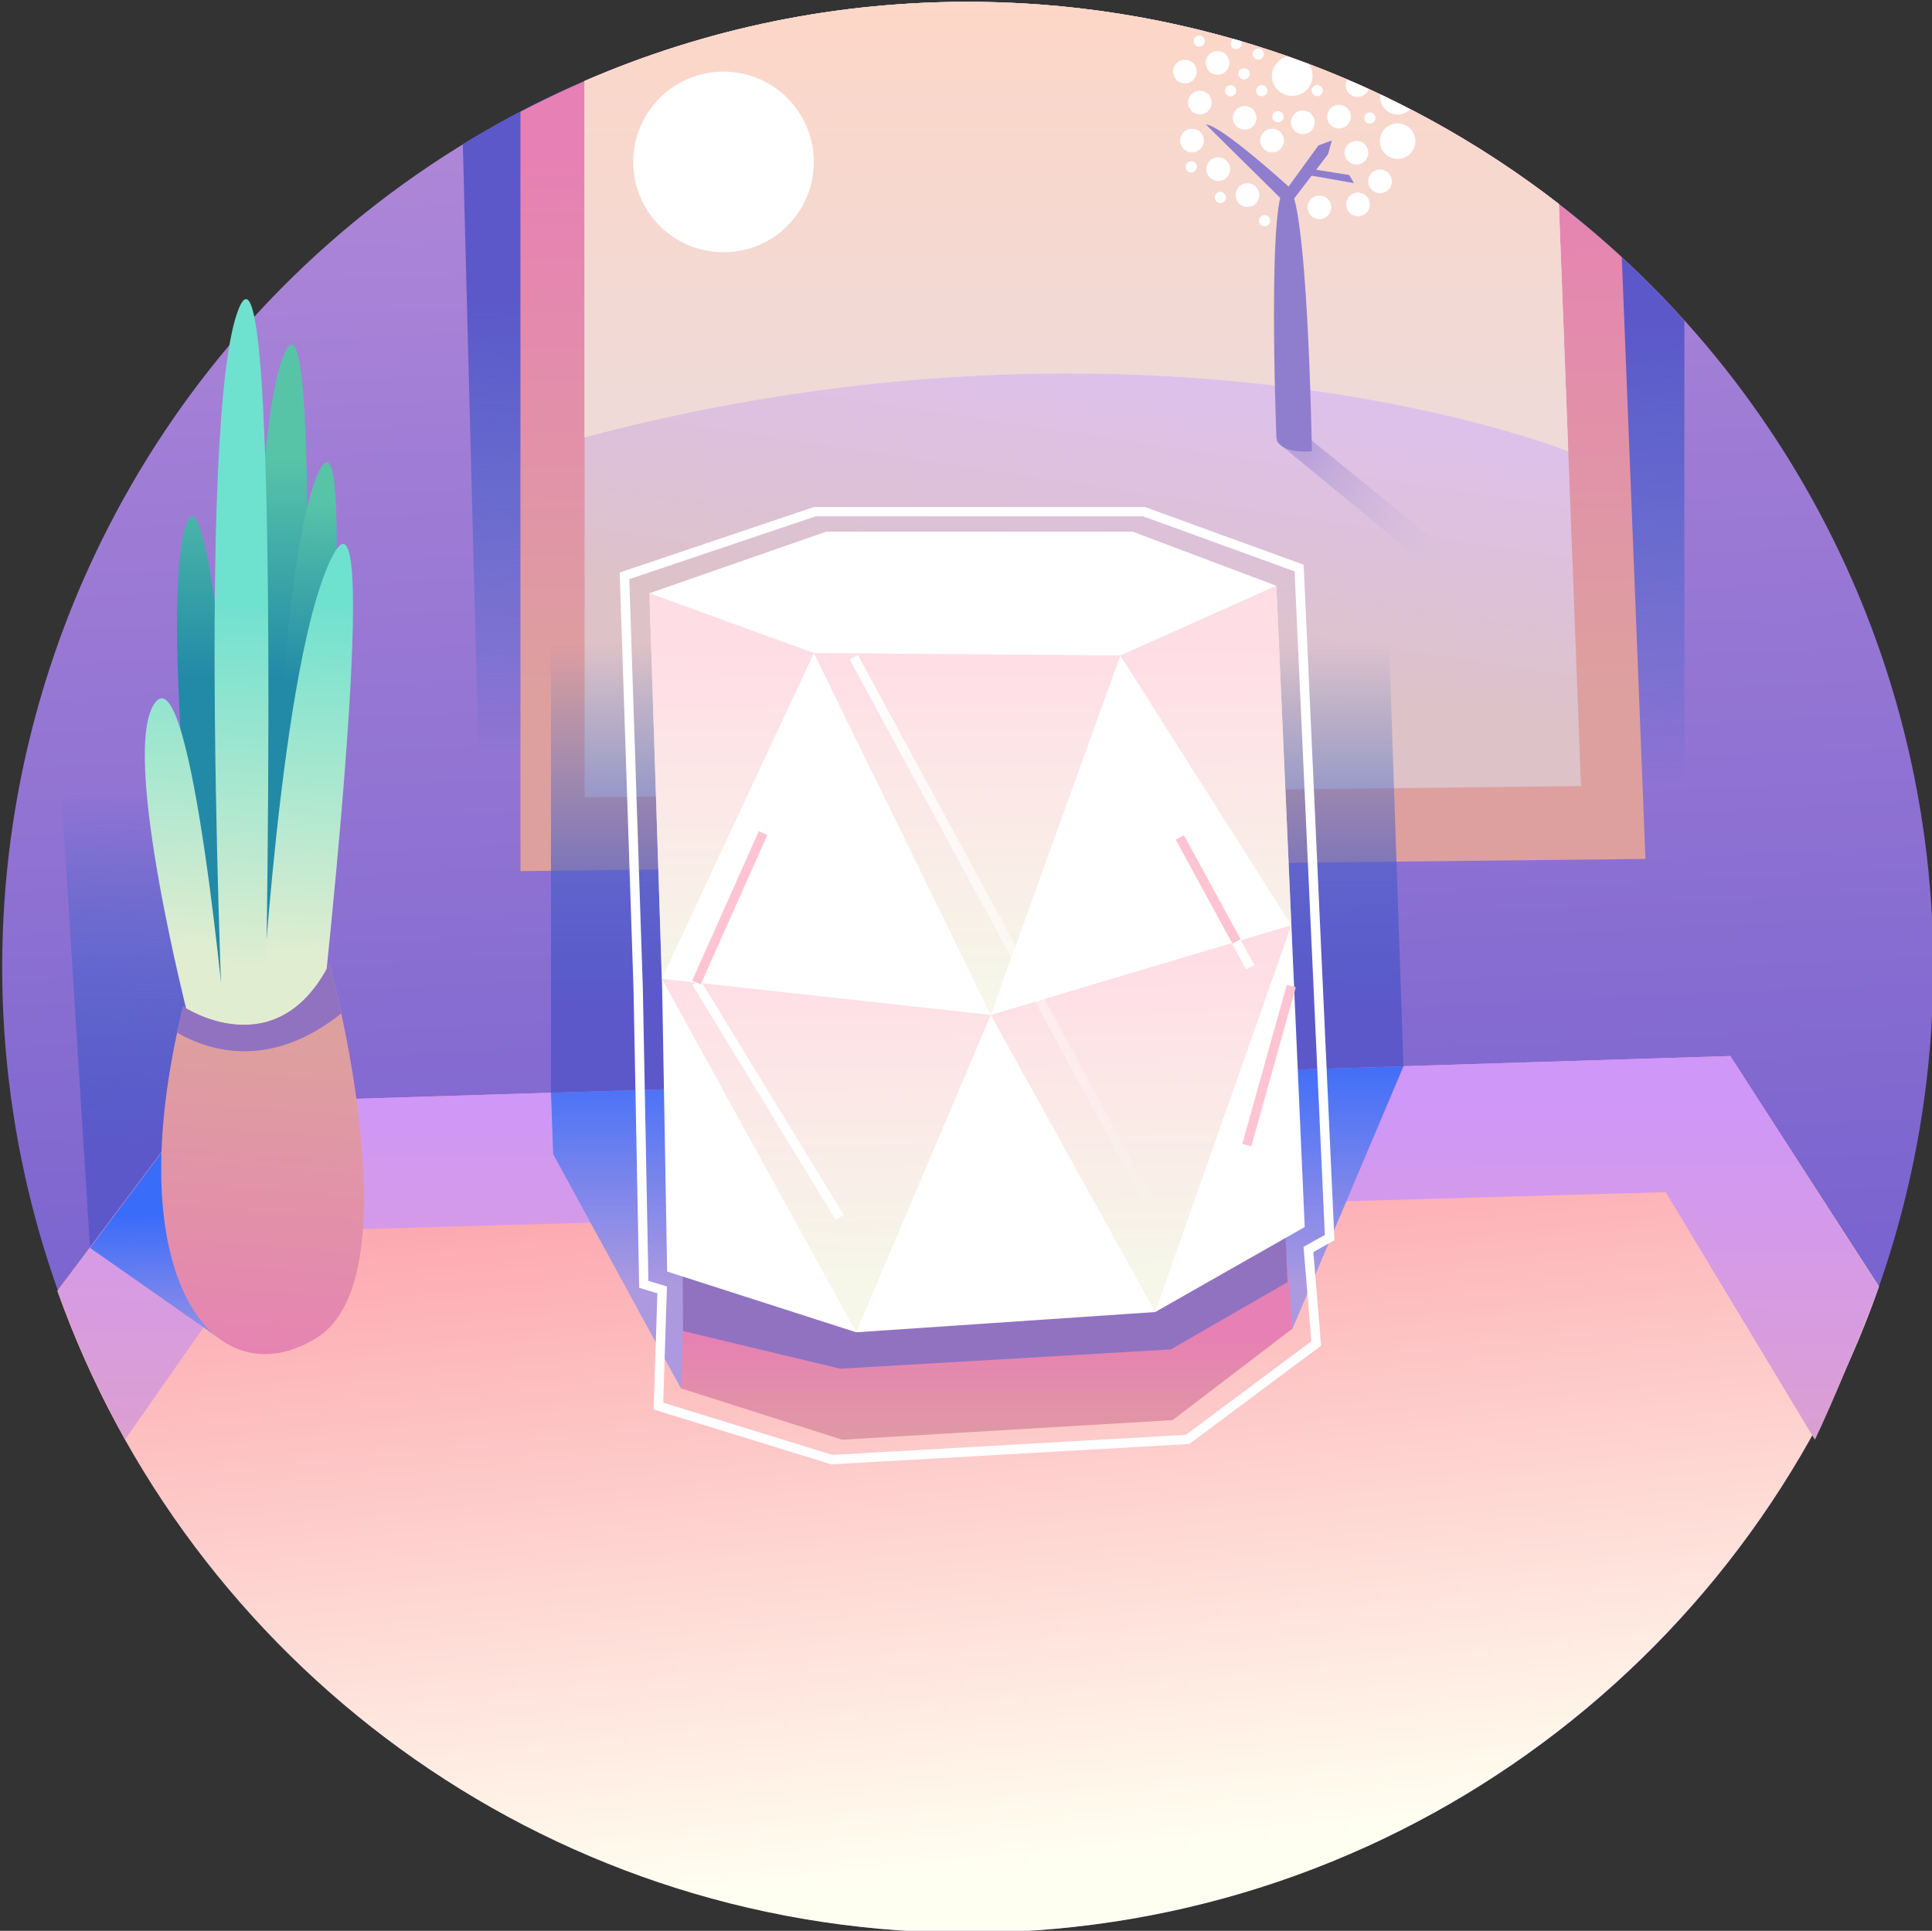 <?xml version="1.0" encoding="utf-8"?>
<!-- Generator: Adobe Illustrator 21.0.0, SVG Export Plug-In . SVG Version: 6.00 Build 0)  -->
<svg version="1.1" id="Layer_1" xmlns="http://www.w3.org/2000/svg" xmlns:xlink="http://www.w3.org/1999/xlink" x="0px" y="0px"
	 viewBox="0 0 620.3 620" enable-background="new 0 0 620.3 620" xml:space="preserve">
<rect x="0" y="0" width="620.3" height="620" fill="#333333" stroke="none"/>
<linearGradient id="SVGID_1_" gradientUnits="userSpaceOnUse" x1="297.421" y1="28.887" x2="315.421" y2="411.368">
	<stop  offset="7.131410e-03" style="stop-color:#AF87D8"/>
	<stop  offset="1" style="stop-color:#7A64CF"/>
</linearGradient>
<circle fill="url(#SVGID_1_)" cx="310.7" cy="310.6" r="310"/>
<linearGradient id="SVGID_2_" gradientUnits="userSpaceOnUse" x1="44.43" y1="366.553" x2="46.43" y2="241.553">
	<stop  offset="0" style="stop-color:#5C58CA"/>
	<stop  offset="0.896" style="stop-color:#2265C8;stop-opacity:0"/>
</linearGradient>
<polyline fill="url(#SVGID_2_)" points="28.9,400.7 18.5,235 72.7,183.5 72.7,350.9 28.9,400.7 "/>
<linearGradient id="SVGID_3_" gradientUnits="userSpaceOnUse" x1="303.666" y1="342.33" x2="329.666" y2="598.33">
	<stop  offset="0" style="stop-color:#FC9CA6"/>
	<stop  offset="1" style="stop-color:#FFFFF1"/>
</linearGradient>
<path fill="url(#SVGID_3_)" d="M603.3,413.1l-47.8-74l-492,15.3l-45.1,60.1c42.3,118.9,155.1,204.6,288.7,206.1
	C443.7,622.1,560.6,535.2,603.3,413.1z"/>
<linearGradient id="SVGID_4_" gradientUnits="userSpaceOnUse" x1="311.401" y1="350.31" x2="309.901" y2="551.3">
	<stop  offset="0" style="stop-color:#CF97F8"/>
	<stop  offset="1" style="stop-color:#E6A5B3"/>
</linearGradient>
<path fill="url(#SVGID_4_)" d="M555.6,339.1l-492,15.3l-45.1,60.1c5.9,16.6,13.2,32.6,21.7,47.7l46.6-66.7l448-12.7l47.9,79.5
	c5.2-10.7,16.5-37.8,20.5-49.1L555.6,339.1z"/>
<linearGradient id="SVGID_5_" gradientUnits="userSpaceOnUse" x1="74.307" y1="438.097" x2="72.53" y2="389.24">
	<stop  offset="0" style="stop-color:#AC99E0"/>
	<stop  offset="1" style="stop-color:#3A6CFA"/>
</linearGradient>
<polygon fill="url(#SVGID_5_)" points="71.9,430.8 28.9,400.7 63.6,354.4 115.6,363 "/>
<linearGradient id="SVGID_6_" gradientUnits="userSpaceOnUse" x1="313.745" y1="412.543" x2="313.745" y2="337.996">
	<stop  offset="0" style="stop-color:#AC99E0"/>
	<stop  offset="1" style="stop-color:#3A6CFA"/>
</linearGradient>
<polygon fill="url(#SVGID_6_)" points="218.6,445.8 177.6,370.6 176.9,350.9 450.6,342.4 415,426.6 "/>
<linearGradient id="SVGID_7_" gradientUnits="userSpaceOnUse" x1="345.811" y1="100.509" x2="342.81" y2="264.559">
	<stop  offset="0" style="stop-color:#5C58CA"/>
	<stop  offset="0.896" style="stop-color:#2265C8;stop-opacity:0"/>
</linearGradient>
<path fill="url(#SVGID_7_)" d="M154.6,279.9l386.2-3.9V102.9C495.7,53,434.6,17.8,365.4,5.5c-18.8-2.8-38.2-4.4-57.9-4.6
	c-6.5,0-12.9,0.2-19.3,0.6C237.3,5.1,189.8,21,148.6,46.3L154.6,279.9z"/>
<linearGradient id="SVGID_8_" gradientUnits="userSpaceOnUse" x1="345.066" y1="27.725" x2="347.066" y2="223.725">
	<stop  offset="9.030449e-02" style="stop-color:#E780B4"/>
	<stop  offset="1" style="stop-color:#DDA09F"/>
</linearGradient>
<path fill="url(#SVGID_8_)" d="M520.7,82.6C478,43.3,424.2,15.7,364.4,5.3c-17.7-2.8-35.8-4.4-54.3-4.6
	c-51.6,0.1-100.2,12.8-143,35.2v243.8l361.2-3.9L520.7,82.6z"/>
<linearGradient id="SVGID_9_" gradientUnits="userSpaceOnUse" x1="356.153" y1="82.725" x2="336.654" y2="211.718">
	<stop  offset="0" style="stop-color:#DEC0F8"/>
	<stop  offset="1" style="stop-color:#DDC2C7"/>
</linearGradient>
<path fill="url(#SVGID_9_)" d="M187.7,26v230l319.9-3.6l-7.1-186.9C449,25.6,384.4,1.4,314.2,0.6C269.2,0.1,226.4,9.2,187.7,26z"/>
<linearGradient id="SVGID_10_" gradientUnits="userSpaceOnUse" x1="418.552" y1="144.851" x2="456.802" y2="174.976">
	<stop  offset="7.131410e-03" style="stop-color:#8F7ECE"/>
	<stop  offset="1" style="stop-color:#BFB2D8;stop-opacity:0.1"/>
</linearGradient>
<polyline opacity="0.48" fill="url(#SVGID_10_)" points="409.8,140.2 409.8,140.2 410,141.9 457.9,181.3 461.2,174 419.9,140.4 
	409.8,140.2 "/>
<linearGradient id="SVGID_11_" gradientUnits="userSpaceOnUse" x1="313.745" y1="322.531" x2="313.745" y2="193.181">
	<stop  offset="0" style="stop-color:#5C58CA"/>
	<stop  offset="0.896" style="stop-color:#2265C8;stop-opacity:0"/>
</linearGradient>
<polygon fill="url(#SVGID_11_)" points="176.9,350.9 176.9,154.5 241.8,130.3 389.1,134.5 444.6,165.7 450.6,342.4 "/>
<g>
	<polygon fill="none" stroke="#FFFFFF" stroke-width="3" stroke-miterlimit="10" points="426.9,397.4 417.1,182.4 367.3,164.3 
		261.6,164.3 200.5,184.9 204.9,317.5 206.7,412.4 212.6,414.2 211.4,451.5 267.1,468.7 381.3,462.2 422.6,431.4 420.1,401.2 	"/>
	<g>
		<linearGradient id="SVGID_12_" gradientUnits="userSpaceOnUse" x1="316.756" y1="424" x2="316.756" y2="471">
			<stop  offset="9.030449e-02" style="stop-color:#E780B4"/>
			<stop  offset="1" style="stop-color:#DDA09F"/>
		</linearGradient>
		<polygon fill="url(#SVGID_12_)" points="219.8,410.1 218.6,445.8 270.4,462.3 376.5,456 415,426.6 412.3,393.3 370.9,421.3 
			274.9,427.8 		"/>
		<polygon fill="#9172C1" points="219.1,387.4 219.3,427.4 269.8,439.5 375.9,433.3 413.4,411.7 411.6,370.6 370.2,398.6 274.2,405 
					"/>
		<polygon fill="#FFFFFF" points="208.5,190.5 212.6,317.5 214.2,408.3 274.9,427.8 370.9,421.3 418.9,394 409.8,188.1 359.7,210.5 
			261.3,209.7 		"/>
		<polygon fill="#FFFFFF" points="359.7,210.5 414.6,297.1 318.1,325.9 		"/>
		<g opacity="0.57">
			<linearGradient id="SVGID_13_" gradientUnits="userSpaceOnUse" x1="311.162" y1="316.702" x2="310.495" y2="208.702">
				<stop  offset="1.802885e-03" style="stop-color:#EFEFD8"/>
				<stop  offset="1" style="stop-color:#FFC4D2"/>
			</linearGradient>
			<polygon fill="url(#SVGID_13_)" points="261.3,209.7 318.1,325.9 359.7,210.5 			"/>
			<linearGradient id="SVGID_14_" gradientUnits="userSpaceOnUse" x1="235.621" y1="317.168" x2="234.955" y2="209.168">
				<stop  offset="1.802885e-03" style="stop-color:#EFEFD8"/>
				<stop  offset="1" style="stop-color:#FFC4D2"/>
			</linearGradient>
			<polygon fill="url(#SVGID_14_)" points="261.3,209.7 212.5,314.3 208.5,190.5 			"/>
			<linearGradient id="SVGID_15_" gradientUnits="userSpaceOnUse" x1="266.481" y1="408.014" x2="265.147" y2="310.014">
				<stop  offset="1.802885e-03" style="stop-color:#EFEFD8"/>
				<stop  offset="1" style="stop-color:#FFC4D2"/>
			</linearGradient>
			<polygon fill="url(#SVGID_15_)" points="212.5,314.3 318.1,325.9 274.9,427.8 			"/>
			<linearGradient id="SVGID_16_" gradientUnits="userSpaceOnUse" x1="367.653" y1="406.637" x2="366.32" y2="308.637">
				<stop  offset="1.802885e-03" style="stop-color:#EFEFD8"/>
				<stop  offset="1" style="stop-color:#FFC4D2"/>
			</linearGradient>
			<polygon fill="url(#SVGID_16_)" points="318.1,325.9 370.9,421.3 414.6,297.1 			"/>
			<linearGradient id="SVGID_17_" gradientUnits="userSpaceOnUse" x1="387.536" y1="316.23" x2="386.869" y2="208.23">
				<stop  offset="1.802885e-03" style="stop-color:#EFEFD8"/>
				<stop  offset="1" style="stop-color:#FFC4D2"/>
			</linearGradient>
			<polygon fill="url(#SVGID_17_)" points="409.8,188.1 359.7,210.5 414.6,297.1 			"/>
		</g>
		<polygon fill="#FFFFFF" points="409.8,188.1 363.6,170.7 265.3,170.7 208.5,190.5 261.3,209.7 359.7,210.5 		"/>
	</g>
</g>
<g>
	<linearGradient id="SVGID_18_" gradientUnits="userSpaceOnUse" x1="90.251" y1="147.333" x2="90.251" y2="217.333">
		<stop  offset="7.131410e-03" style="stop-color:#57C4A8"/>
		<stop  offset="1" style="stop-color:#228AA7"/>
	</linearGradient>
	<path fill="url(#SVGID_18_)" d="M83.2,345.3c0,0-6.7-197.9,8.1-231.7s2.8,239.7,2.8,239.7S89.5,356.3,83.2,345.3z"/>
	<linearGradient id="SVGID_19_" gradientUnits="userSpaceOnUse" x1="99.673" y1="160.378" x2="97.673" y2="219.045">
		<stop  offset="7.131410e-03" style="stop-color:#57C4A8"/>
		<stop  offset="1" style="stop-color:#228AA7"/>
	</linearGradient>
	<path fill="url(#SVGID_19_)" d="M83.5,381.9c0,0,2.6-198,19-230.7s-8.4,239.5-8.4,239.5S89.2,393.3,83.5,381.9z"/>
	<linearGradient id="SVGID_20_" gradientUnits="userSpaceOnUse" x1="71.874" y1="147.333" x2="71.874" y2="217.333">
		<stop  offset="7.131410e-03" style="stop-color:#57C4A8"/>
		<stop  offset="1" style="stop-color:#228AA7"/>
	</linearGradient>
	<path fill="url(#SVGID_20_)" d="M75.1,400.1c0,0-26.8-195.4-15.5-231.1s27.2,237.4,27.2,237.4S82.5,410,75.1,400.1z"/>
	<linearGradient id="SVGID_21_" gradientUnits="userSpaceOnUse" x1="80.5" y1="191.855" x2="72.392" y2="333.435">
		<stop  offset="7.131410e-03" style="stop-color:#6FE1CF"/>
		<stop  offset="0.844" style="stop-color:#E1EDD0"/>
	</linearGradient>
	<path fill="url(#SVGID_21_)" d="M71.9,340.3c0,0-9.3-207.1,4.8-241.3S85,338.5,85,338.5S78.4,351.1,71.9,340.3z"/>
	<linearGradient id="SVGID_22_" gradientUnits="userSpaceOnUse" x1="102.869" y1="191.136" x2="94.971" y2="329.048">
		<stop  offset="7.131410e-03" style="stop-color:#6FE1CF"/>
		<stop  offset="0.844" style="stop-color:#E1EDD0"/>
	</linearGradient>
	<path fill="url(#SVGID_22_)" d="M83.4,333.1c0,0,6.5-122.6,23.5-154.8s-5,160.6-5,160.6S88.9,344.6,83.4,333.1z"/>
	<linearGradient id="SVGID_23_" gradientUnits="userSpaceOnUse" x1="65.229" y1="188.201" x2="57.304" y2="326.578">
		<stop  offset="7.131410e-03" style="stop-color:#6FE1CF"/>
		<stop  offset="0.844" style="stop-color:#E1EDD0"/>
	</linearGradient>
	<path fill="url(#SVGID_23_)" d="M61.1,329.2c0,0-23.1-88.8-11.2-103.7s22.8,107.5,22.8,107.5S68.3,334.2,61.1,329.2z"/>
	<linearGradient id="SVGID_24_" gradientUnits="userSpaceOnUse" x1="78.006" y1="460.489" x2="88.006" y2="332.489">
		<stop  offset="9.030449e-02" style="stop-color:#E780B4"/>
		<stop  offset="1" style="stop-color:#DDA09F"/>
	</linearGradient>
	<path fill="url(#SVGID_24_)" d="M105.8,309.5c0,0,27.4,100.3-4,120C69.2,449.9,37.2,411,58.8,323.2
		C58.8,323.2,88.6,343.2,105.8,309.5z"/>
	<path fill="#9172C1" d="M58.8,323.2c-0.7,2.9-1.4,5.7-1.9,8.4c10.8,6.2,30.1,11.8,52.7-6.2c-2.1-9.7-3.8-16-3.8-16
		C88.6,343.2,58.8,323.2,58.8,323.2z"/>
</g>
<linearGradient id="SVGID_25_" gradientUnits="userSpaceOnUse" x1="187.684" y1="72.755" x2="503.491" y2="72.755">
	<stop  offset="1.802885e-03" style="stop-color:#EFD8D8"/>
	<stop  offset="1" style="stop-color:#EEC7D2"/>
</linearGradient>
<path fill="url(#SVGID_25_)" d="M500.5,65.5C449,25.6,384.4,1.4,314.2,0.6C269.2,0.1,226.4,9.2,187.7,26v114.4
	c183.1-48.6,315.8,4.5,315.8,4.5L500.5,65.5z"/>
<linearGradient id="SVGID_26_" gradientUnits="userSpaceOnUse" x1="345.587" y1="134" x2="345.587" y2="-20">
	<stop  offset="1.802885e-03" style="stop-color:#EFDAD8"/>
	<stop  offset="1" style="stop-color:#FFD6C5"/>
</linearGradient>
<path fill="url(#SVGID_26_)" d="M500.5,65.5C449,25.6,384.4,1.4,314.2,0.6C269.2,0.1,226.4,9.2,187.7,26v114.4
	c183.1-48.6,315.8,4.5,315.8,4.5L500.5,65.5z"/>
<path fill="#8F7ECE" d="M409.8,140.2c0,0-3.2-81.2,3.4-80.5c6.7,0.7,8,85.2,8,85.2S410.3,146.1,409.8,140.2z"/>
<polyline fill="#8F7ECE" points="412.2,62 423.3,46.7 427.6,45.1 426.4,49.5 412.8,67.3 412.2,62 "/>
<circle fill="#FFFFFF" cx="232.3" cy="52" r="29"/>
<path fill="#8F7ECE" d="M413.5,59.7c0,0-21.7-19.7-26.3-19.7L412,64.5L413.5,59.7z"/>
<ellipse transform="matrix(0.818 -0.576 0.576 0.818 40.093 235.06)" fill="#FFFFFF" cx="390.9" cy="54.3" rx="3.8" ry="3.8"/>
<ellipse transform="matrix(0.818 -0.576 0.576 0.818 37.014 242.013)" fill="#FFFFFF" cx="400.3" cy="62.6" rx="3.8" ry="3.8"/>
<ellipse transform="matrix(0.818 -0.576 0.576 0.818 43.853 228.558)" fill="#FFFFFF" cx="382.5" cy="45.1" rx="3.8" ry="3.8"/>
<ellipse transform="matrix(0.818 -0.576 0.576 0.818 51.352 227.772)" fill="#FFFFFF" cx="385" cy="32.9" rx="3.8" ry="3.8"/>
<ellipse transform="matrix(0.818 -0.576 0.576 0.818 56.182 223.178)" fill="#FFFFFF" cx="380.2" cy="23" rx="3.8" ry="3.8"/>
<ellipse transform="matrix(0.818 -0.576 0.576 0.818 59.677 228.722)" fill="#FFFFFF" cx="390.7" cy="20.2" rx="3.8" ry="3.8"/>
<ellipse transform="matrix(0.818 -0.576 0.576 0.818 51.142 236.959)" fill="#FFFFFF" cx="399.4" cy="37.8" rx="3.8" ry="3.8"/>
<ellipse transform="matrix(0.818 -0.576 0.576 0.818 48.545 243.364)" fill="#FFFFFF" cx="408.2" cy="45.1" rx="3.8" ry="3.8"/>
<ellipse transform="matrix(0.64 -0.768 0.768 0.64 101.521 349.419)" fill="#FFFFFF" cx="423.6" cy="66.4" rx="3.8" ry="3.8"/>
<ellipse transform="matrix(0.64 -0.768 0.768 0.64 119.242 352.205)" fill="#FFFFFF" cx="435.5" cy="48.9" rx="3.8" ry="3.8"/>
<ellipse transform="matrix(0.64 -0.768 0.768 0.64 126.132 343.744)" fill="#FFFFFF" cx="429.9" cy="37.3" rx="3.8" ry="3.8"/>
<ellipse transform="matrix(0.64 -0.768 0.768 0.64 126.919 361.055)" fill="#FFFFFF" cx="448.7" cy="45.1" rx="5.7" ry="5.7"/>
<path fill="#FFFFFF" d="M452.8,35.1c-3.2-1.6-6.4-3.2-9.6-4.8c-0.3,1.9,0.4,3.9,2,5.2C447.4,37.4,450.7,37.1,452.8,35.1z"/>
<ellipse transform="matrix(0.64 -0.768 0.768 0.64 120.553 335.503)" fill="#FFFFFF" cx="418.3" cy="39.1" rx="3.8" ry="3.8"/>
<path fill="#FFFFFF" d="M438.8,29.7c0.3-0.3,0.5-0.7,0.6-1.1c-2.3-1-4.6-2.1-6.9-3c-0.8,1.5-0.5,3.5,0.9,4.7
	C435.1,31.6,437.5,31.3,438.8,29.7z"/>
<path fill="#FFFFFF" d="M410.7,29.3c2.8,2.3,6.9,1.9,9.2-0.8c1.9-2.3,2-5.6,0.3-7.9c-2.3-0.9-4.6-1.7-6.9-2.5
	c-1.3,0.3-2.4,1-3.3,2.1C407.5,22.9,407.9,27,410.7,29.3z"/>
<ellipse transform="matrix(0.64 -0.768 0.768 0.64 119.086 328.705)" fill="#FFFFFF" cx="410.3" cy="37.3" rx="1.8" ry="1.8"/>
<ellipse transform="matrix(0.64 -0.768 0.768 0.64 96.658 313.174)" fill="#FFFFFF" cx="382.5" cy="53.4" rx="1.8" ry="1.8"/>
<ellipse transform="matrix(0.64 -0.768 0.768 0.64 92.526 323.856)" fill="#FFFFFF" cx="391.8" cy="63.2" rx="1.8" ry="1.8"/>
<ellipse transform="matrix(0.64 -0.768 0.768 0.64 132.217 316.643)" fill="#FFFFFF" cx="404" cy="17.2" rx="1.8" ry="1.8"/>
<ellipse transform="matrix(0.64 -0.768 0.768 0.64 91.878 337.423)" fill="#FFFFFF" cx="406" cy="70.7" rx="1.8" ry="1.8"/>
<ellipse transform="matrix(0.64 -0.768 0.768 0.64 119.965 314.032)" fill="#FFFFFF" cx="395.1" cy="29" rx="1.8" ry="1.8"/>
<ellipse transform="matrix(0.64 -0.768 0.768 0.64 128.638 300.541)" fill="#FFFFFF" cx="385" cy="13" rx="1.8" ry="1.8"/>
<ellipse transform="matrix(0.983 -0.181 0.181 0.983 1.458 73.964)" fill="#FFFFFF" cx="405.3" cy="29" rx="1.8" ry="1.8"/>
<ellipse transform="matrix(0.983 -0.181 0.181 0.983 2.35 72.834)" fill="#FFFFFF" cx="399.6" cy="23.6" rx="1.8" ry="1.8"/>
<path fill="#FFFFFF" d="M397.2,15.7c1-0.2,1.6-1.1,1.4-2.1c0-0.2-0.1-0.3-0.1-0.4c-0.8-0.2-1.7-0.5-2.5-0.7
	c-0.6,0.4-0.9,1.1-0.8,1.8C395.3,15.3,396.2,15.9,397.2,15.7z"/>
<ellipse transform="matrix(0.983 -0.181 0.181 0.983 1.752 77.174)" fill="#FFFFFF" cx="423.1" cy="29" rx="1.8" ry="1.8"/>
<ellipse transform="matrix(0.983 -0.181 0.181 0.983 0.438 80.386)" fill="#FFFFFF" cx="440" cy="37.8" rx="1.8" ry="1.8"/>
<ellipse transform="matrix(0.64 -0.768 0.768 0.64 114.946 361.403)" fill="#FFFFFF" cx="443.1" cy="58" rx="3.8" ry="3.8"/>
<ellipse transform="matrix(0.64 -0.768 0.768 0.64 106.666 358.566)" fill="#FFFFFF" cx="436" cy="65.5" rx="3.8" ry="3.8"/>
<polygon fill="#8F7ECE" points="421.3,54.3 433.2,56.2 434.7,58.8 419.9,56.2 "/>
<line fill="none" stroke="#FFFFFF" stroke-width="3" stroke-miterlimit="10" x1="223.6" y1="315.5" x2="269.6" y2="390.9"/>
<linearGradient id="SVGID_27_" gradientUnits="userSpaceOnUse" x1="272.765" y1="299.677" x2="371.536" y2="299.677">
	<stop  offset="7.131410e-03" style="stop-color:#FFFFFF"/>
	<stop  offset="1" style="stop-color:#FFFFFF;stop-opacity:0"/>
</linearGradient>
<line fill="none" stroke="url(#SVGID_27_)" stroke-width="3" stroke-miterlimit="10" x1="274.1" y1="211" x2="370.2" y2="388.3"/>
<line fill="none" stroke="#FFFFFF" stroke-width="3" stroke-miterlimit="10" x1="378.8" y1="268.9" x2="401.4" y2="310.6"/>
<line fill="none" stroke="#FFC4D2" stroke-width="3" stroke-miterlimit="10" x1="378.8" y1="268.9" x2="397" y2="302.3"/>
<line fill="none" stroke="#FFC4D2" stroke-width="3" stroke-miterlimit="10" x1="245" y1="267.5" x2="223.6" y2="315.5"/>
<line fill="none" stroke="#FFC4D2" stroke-width="3" stroke-miterlimit="10" x1="414.6" y1="316.6" x2="400.3" y2="367.7"/>
</svg>
